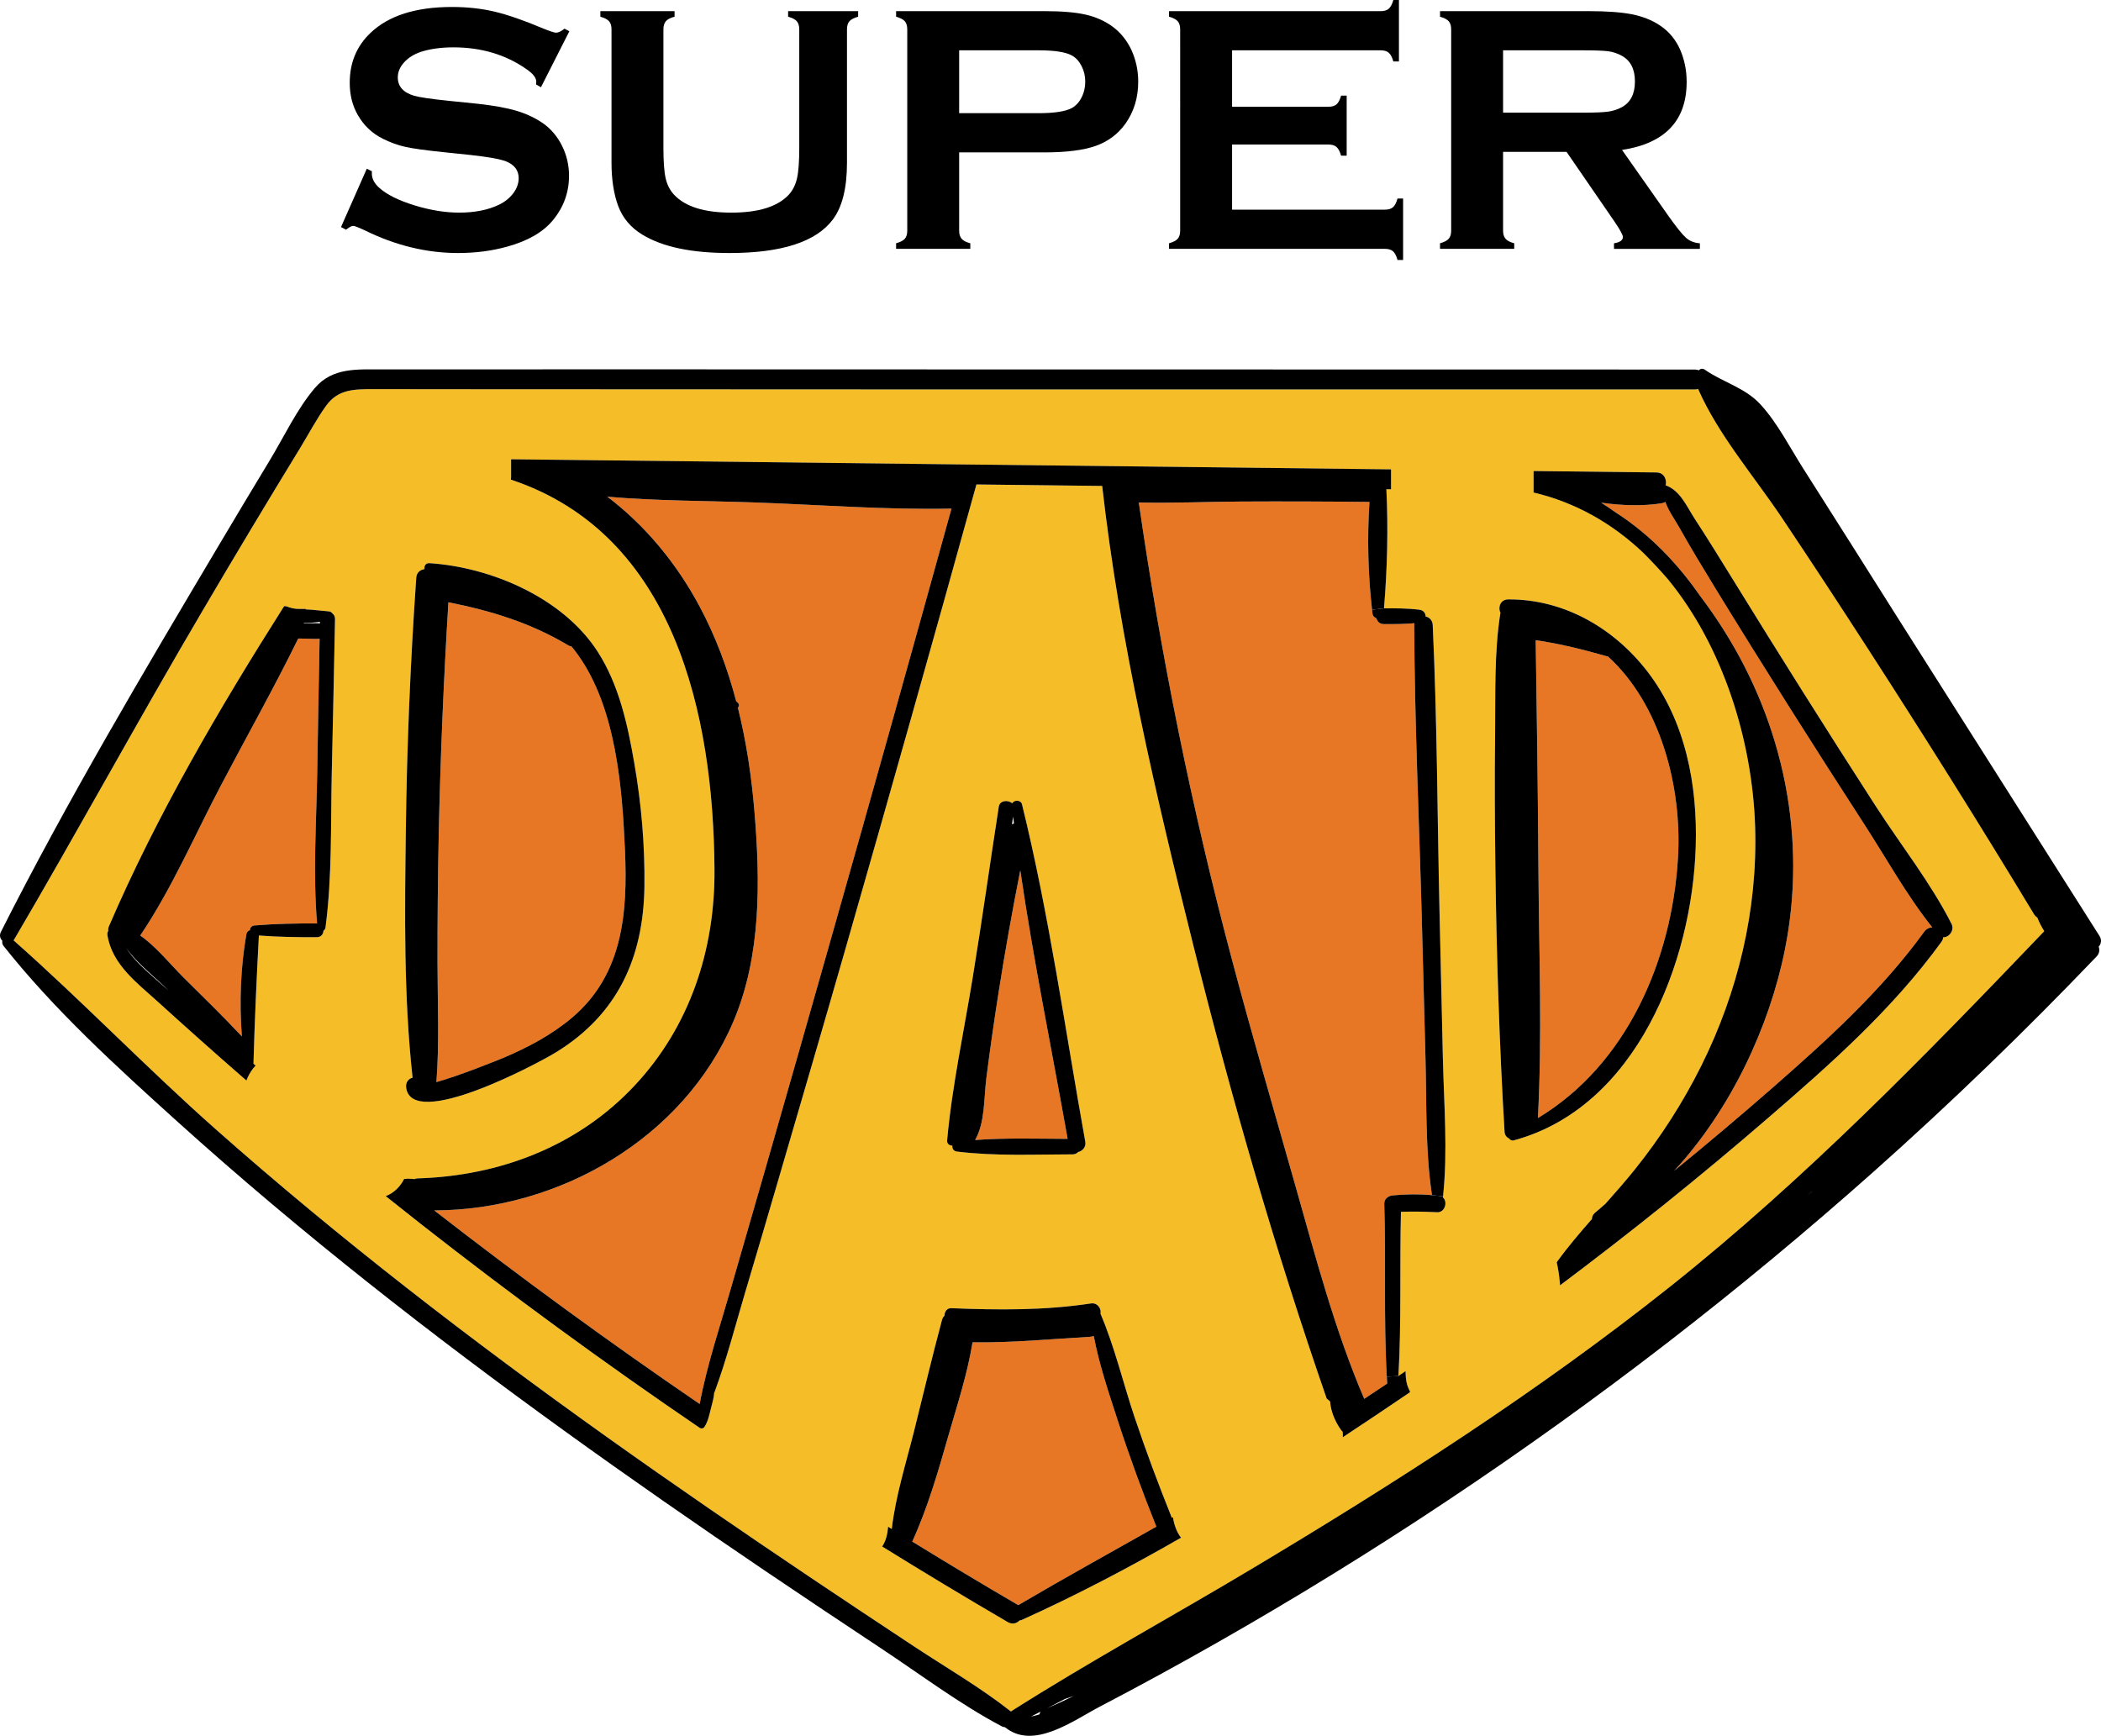 <?xml version="1.0" encoding="utf-8"?>
<!-- Generator: Adobe Illustrator 17.0.0, SVG Export Plug-In . SVG Version: 6.00 Build 0)  -->
<!DOCTYPE svg PUBLIC "-//W3C//DTD SVG 1.1//EN" "http://www.w3.org/Graphics/SVG/1.1/DTD/svg11.dtd">
<svg version="1.1" id="Layer_1" xmlns="http://www.w3.org/2000/svg" xmlns:xlink="http://www.w3.org/1999/xlink" x="0px" y="0px"
	 width="180px" height="148.735px" viewBox="0 0 180 148.735" enable-background="new 0 0 180 148.735" xml:space="preserve">
<path fill="#E87725" d="M27.144,79.128c-1.779-0.008-3.553,0.023-5.332,0.171c-0.259,0.023-0.388,0.206-0.4,0.4
	c-0.149,0.049-0.274,0.168-0.305,0.358c-0.491,2.83-0.609,5.831-0.385,8.748c-1.611-1.725-3.313-3.378-4.989-5.039
	c-1.127-1.116-2.323-2.632-3.717-3.607c2.704-4.003,4.696-8.657,6.943-12.919c2.194-4.17,4.517-8.299,6.593-12.527
	c0.156,0,0.305,0,0.449,0.004c0.461,0.008,0.925,0.046,1.383,0.015c-0.076,3.843-0.141,7.686-0.206,11.525
	c-0.076,4.262-0.369,8.619-0.011,12.873C27.159,79.132,27.151,79.128,27.144,79.128z"/>
<path fill="#E87725" d="M165.545,79.467c-0.251,0.008-0.507,0.114-0.689,0.369c-3.672,5.069-8.326,9.282-13.014,13.387
	c-2.761,2.415-5.568,4.78-8.409,7.099c4.848-5.244,8.162-12.336,9.487-18.952c1.912-9.522-0.091-19.264-5.275-27.441
	c-0.613-0.967-1.268-1.912-1.961-2.83c-0.88-1.268-1.855-2.476-2.933-3.603c-1.303-1.356-2.754-2.575-4.319-3.58
	c-0.411-0.289-0.826-0.571-1.253-0.842c1.748,0.248,3.553,0.308,5.191,0.049c0.126-0.019,0.225-0.061,0.305-0.118
	c0.274,0.777,0.804,1.493,1.222,2.236c0.975,1.737,2.007,3.435,3.047,5.138c2.079,3.397,4.186,6.776,6.311,10.142
	c2.129,3.371,4.273,6.726,6.44,10.07C161.591,73.518,163.359,76.728,165.545,79.467z"/>
<path fill="#E87725" d="M137.761,56.253c4.479,4.068,6.36,11.155,5.999,17.253c-0.518,8.737-4.372,17.714-12.001,22.296
	c0.373-7.023,0.095-14.134,0.046-21.165c-0.046-6.593-0.13-13.185-0.236-19.782c2.076,0.297,4.068,0.804,6.098,1.379
	C137.7,56.246,137.73,56.249,137.761,56.253z"/>
<path fill="#E87725" d="M122.127,90.702c0.103,3.862-0.023,7.872,0.556,11.708c-1.124-0.107-2.228-0.088-3.363,0.019
	c-0.381,0.034-0.739,0.301-0.724,0.724c0.152,4.932-0.061,9.88,0.217,14.812c0.011,0.198,0.023,0.392,0.034,0.59
	c-0.655,0.442-1.31,0.872-1.969,1.31c-2.537-5.926-4.151-12.108-5.907-18.297c-1.843-6.49-3.736-12.968-5.465-19.489
	c-3.409-12.839-6.044-25.876-7.941-39.023c2.891,0.072,5.816-0.065,8.695-0.08c3.691-0.019,7.381-0.008,11.068,0.034
	c-0.206,3.036-0.122,6.28,0.221,9.232c0.011,0.103,0.023,0.206,0.034,0.305c0.031,0.236,0.175,0.381,0.343,0.434
	c0.065,0.263,0.27,0.491,0.625,0.495c0.865,0.008,1.76,0.004,2.628-0.076c-0.011,0.05-0.015,0.103-0.015,0.16
	c0.027,8.333,0.423,16.682,0.644,25.015C121.913,82.617,122.02,86.657,122.127,90.702z"/>
<path fill="#E87725" d="M95.798,121.822c0.986,3.035,2.083,6.029,3.272,8.992c-3.95,2.236-7.922,4.426-11.833,6.726
	c-0.011-0.008-0.019-0.019-0.031-0.023c-3.039-1.771-6.056-3.584-9.049-5.424c1.337-2.921,2.243-6.086,3.123-9.167
	c0.727-2.529,1.615-5.237,2.041-7.907c3.355,0.046,6.753-0.286,10.093-0.476c0.107-0.008,0.206-0.034,0.293-0.068
	C94.179,116.974,95.021,119.423,95.798,121.822z"/>
<path fill="#E87725" d="M87.411,74.58c1.12,7.697,2.7,15.364,4.056,23.008c-2.628-0.011-5.298-0.099-7.926,0.095
	c0.865-1.531,0.743-3.595,0.964-5.321c0.316-2.476,0.67-4.944,1.059-7.408C86.109,81.485,86.729,78.027,87.411,74.58z"/>
<path fill="#E87725" d="M81.485,43.582c0.011,0,0.019-0.004,0.031-0.004c-3.428,12.397-6.89,24.787-10.405,37.157
	c-1.855,6.52-3.698,13.041-5.576,19.553c-0.975,3.374-1.95,6.753-2.921,10.127c-0.933,3.264-2.045,6.543-2.67,9.887
	c-7.751-5.29-15.334-10.828-22.741-16.586c10.672-0.019,21.347-6.162,25.613-16.149c2.422-5.663,2.319-12.108,1.813-18.133
	c-0.251-2.952-0.689-5.907-1.409-8.786c0.11-0.13,0.141-0.316-0.034-0.453c-0.038-0.03-0.072-0.065-0.11-0.099
	c-0.743-2.822-1.763-5.568-3.15-8.154c-1.95-3.641-4.62-6.901-7.891-9.381c4.216,0.366,8.501,0.347,12.702,0.495
	C70.295,43.258,75.924,43.696,81.485,43.582z"/>
<path fill="#E87725" d="M53.545,72.882c0.232,5.347-0.179,10.611-4.509,14.298c-1.76,1.497-3.847,2.594-5.964,3.489
	c-0.438,0.183-3.824,1.55-5.682,2.053c0.263-3.371,0.099-6.779,0.095-10.154c-0.004-3.664,0.027-7.324,0.103-10.984
	c0.141-6.665,0.423-13.323,0.83-19.976c3.633,0.724,7.035,1.752,10.287,3.702c0.088,0.05,0.171,0.076,0.251,0.08
	c0.187,0.221,0.369,0.453,0.545,0.701C52.772,60.637,53.313,67.47,53.545,72.882z"/>
<path fill="#F5BD27" d="M115.023,122.672c0.019,0.16,0.027,0.32,0.015,0.48c1.939-1.276,3.858-2.567,5.766-3.862
	c-0.015-0.042-0.027-0.08-0.038-0.126c-0.171-0.324-0.286-0.693-0.32-1.108c-0.019-0.19-0.023-0.381-0.027-0.567
	c-0.202,0.137-0.407,0.282-0.613,0.419c0.267-4.685,0.099-9.381,0.217-14.069c1.04-0.046,2.064-0.011,3.112,0.034
	c0.663,0.027,0.91-0.906,0.484-1.265c0.004-0.034,0.008-0.068,0.011-0.103c0.411-3.877,0.076-7.918-0.015-11.803
	c-0.095-4.17-0.19-8.337-0.286-12.507c-0.19-8.204-0.202-16.434-0.583-24.634c-0.019-0.419-0.297-0.667-0.613-0.739
	c0.008-0.263-0.168-0.533-0.537-0.579c-0.99-0.118-2.03-0.126-3.028-0.114c0.282-3.314,0.369-6.878,0.206-10.207
	c0.133,0,0.267,0.004,0.4,0.004V40.22c-13.486-0.156-26.973-0.312-40.459-0.465c-10.66-0.122-21.321-0.244-31.977-0.366
	c-0.986-0.011-1.969-0.023-2.952-0.034v1.516c0,0.08-0.011,0.152-0.015,0.229c14.035,4.673,17.352,20.155,17.44,33.421
	c0.046,6.882-2.118,13.475-6.878,18.537c-4.86,5.176-11.544,7.709-18.556,7.918c-0.103,0.004-0.194,0.027-0.274,0.061
	c-0.289-0.038-0.59-0.046-0.884-0.011c-0.32,0.651-0.88,1.204-1.573,1.47c0.986,0.785,1.969,1.569,2.959,2.346
	c7.796,6.117,15.794,11.963,23.983,17.539c0-0.004,0-0.004,0-0.008c0.122,0.057,0.278,0.034,0.369-0.114
	c0.301-0.465,0.411-1.025,0.545-1.558c0.11-0.449,0.259-0.918,0.286-1.386c0.011-0.011,0.019-0.023,0.03-0.031
	c1.028-2.784,1.775-5.694,2.617-8.528c1.005-3.367,1.996-6.741,2.978-10.116c1.901-6.505,3.805-13.01,5.671-19.523
	c3.782-13.185,7.507-26.382,11.167-39.602c3.591,0.042,7.183,0.084,10.775,0.126c1.497,13.277,4.601,26.516,7.83,39.457
	c3.26,13.056,6.996,26.028,11.403,38.745c0.107,0.076,0.202,0.164,0.293,0.255c0.061,0.887,0.461,1.779,0.964,2.472
	C114.947,122.615,114.985,122.645,115.023,122.672z M174.541,78.617c0.16,0.407,0.358,0.8,0.598,1.173
	c-10.199,10.66-20.479,21.248-32.046,30.45c-11.342,9.023-23.564,16.845-35.988,24.272c-6.814,4.071-13.799,7.88-20.498,12.138
	c-2.597-2.045-5.511-3.736-8.268-5.553c-2.952-1.95-5.896-3.908-8.836-5.88c-5.873-3.946-11.708-7.949-17.47-12.054
	c-11.616-8.284-22.943-16.994-33.622-26.462C12.519,91.476,7.054,85.789,1.162,80.575c0.019-0.023,0.034-0.042,0.05-0.069
	c5.477-9.335,10.649-18.845,16.141-28.172c2.742-4.666,5.526-9.308,8.348-13.924c0.739-1.211,1.417-2.51,2.251-3.66
	c1.032-1.428,2.453-1.402,4.064-1.405c2.788-0.004,5.572,0.008,8.36,0.008c22.284,0.023,44.568,0.011,66.853,0.015
	c12.66,0,25.323,0.004,37.983,0.004c0.103,0,0.19-0.019,0.27-0.046c1.71,3.908,4.795,7.48,7.16,11.015
	c2.514,3.752,4.989,7.53,7.438,11.323c4.833,7.488,9.571,15.033,14.176,22.665C174.335,78.461,174.434,78.553,174.541,78.617z
	 M166.482,80.308c0.499,0.027,0.986-0.598,0.712-1.143c-1.771-3.5-4.334-6.745-6.463-10.043c-2.095-3.245-4.167-6.497-6.223-9.761
	c-2.057-3.264-4.094-6.543-6.12-9.826c-1.047-1.695-2.091-3.39-3.18-5.058c-0.712-1.093-1.245-2.438-2.506-2.894
	c0.122-0.488-0.137-1.093-0.792-1.101c-3.508-0.042-7.015-0.084-10.523-0.122v1.779c0,0.019-0.004,0.042-0.004,0.061
	c3.675,0.865,6.806,2.704,9.407,5.172c0.724,0.724,1.421,1.47,2.091,2.243c4.772,5.804,7.255,13.901,7.488,21.241
	c0.221,7.095-1.462,14.149-4.624,20.487c-1.565,3.138-3.47,6.101-5.66,8.836c-0.815,1.017-1.676,1.992-2.54,2.967
	c-0.305,0.259-0.609,0.522-0.914,0.788c-0.171,0.149-0.244,0.335-0.244,0.518c-1.04,1.185-2.06,2.38-2.982,3.656
	c-0.015,0.023-0.023,0.046-0.034,0.069c0.118,0.514,0.202,1.032,0.248,1.554c0.023,0.137,0.034,0.27,0.034,0.404
	c6.113-4.582,12.066-9.365,17.843-14.358c5.347-4.616,10.672-9.327,14.835-15.078C166.425,80.564,166.47,80.434,166.482,80.308z
	 M145.279,72.527c0.164-5.229-0.876-10.74-4.125-14.968c-2.872-3.736-7.175-6.231-11.948-6.2c-0.667,0.008-0.884,0.689-0.659,1.143
	c-0.541,3.409-0.419,6.962-0.457,10.401c-0.046,3.79-0.023,7.575,0.023,11.365c0.099,7.571,0.339,15.147,0.788,22.711
	c0.015,0.289,0.183,0.48,0.388,0.575c0.088,0.122,0.232,0.206,0.4,0.16C140.214,94.865,144.978,82.43,145.279,72.527z
	 M101.183,131.759c-0.175-0.229-0.328-0.495-0.446-0.804c-0.118-0.308-0.198-0.628-0.248-0.952
	c-0.031,0.015-0.061,0.034-0.095,0.053c-1.143-2.845-2.217-5.713-3.192-8.619c-0.986-2.94-1.702-6.014-2.921-8.87
	c0.095-0.408-0.248-0.964-0.811-0.88c-4.01,0.609-7.949,0.567-11.986,0.408c-0.366-0.015-0.575,0.331-0.564,0.648
	c-0.095,0.076-0.171,0.19-0.213,0.343c-0.846,3.157-1.596,6.338-2.388,9.506c-0.693,2.769-1.584,5.576-1.92,8.421
	c-0.107-0.065-0.21-0.13-0.312-0.194c-0.023,0.293-0.069,0.59-0.152,0.899c-0.08,0.305-0.206,0.567-0.358,0.796
	c3.557,2.205,7.145,4.368,10.763,6.478c0.392,0.225,0.766,0.11,1.005-0.141c0.072-0.008,0.149-0.023,0.225-0.061
	C92.202,136.699,96.735,134.318,101.183,131.759z M92.362,98.715c0.366-0.084,0.701-0.415,0.617-0.887
	c-1.729-9.621-3.085-19.413-5.42-28.904c-0.099-0.4-0.686-0.4-0.838-0.088c-0.335-0.316-1.063-0.27-1.15,0.278
	c-0.754,4.867-1.436,9.742-2.228,14.602c-0.754,4.65-1.775,9.312-2.201,14.004c-0.027,0.293,0.213,0.446,0.457,0.449
	c-0.046,0.217,0.08,0.465,0.388,0.503c3.264,0.404,6.623,0.244,9.902,0.24C92.099,98.914,92.256,98.834,92.362,98.715z
	 M55.209,75.993c0.05-3.565-0.263-7.141-0.876-10.653c-0.564-3.264-1.31-6.68-3.131-9.506c-2.952-4.586-9.08-7.229-14.4-7.579
	c-0.343-0.023-0.476,0.251-0.43,0.51c-0.347,0.042-0.678,0.286-0.708,0.727c-0.503,7.229-0.807,14.465-0.895,21.709
	c-0.088,7.027-0.19,14.149,0.579,21.142c-0.335,0.076-0.621,0.392-0.548,0.868c0.533,3.63,11.194-2.034,12.869-3.066
	C52.913,86.905,55.118,82.068,55.209,75.993z M28.701,53.054c0.004-0.221-0.084-0.381-0.217-0.484
	c-0.065-0.095-0.168-0.171-0.324-0.183c-0.628-0.049-1.314-0.149-1.984-0.171c0.008-0.011,0.015-0.023,0.023-0.038H25.62
	c-0.388,0-0.746-0.08-1.066-0.221c-0.072-0.008-0.141-0.011-0.213-0.015c-5.572,8.79-10.904,17.889-15.014,27.445
	c-0.057,0.13-0.069,0.259-0.05,0.373c-0.061,0.099-0.091,0.221-0.072,0.362c0.385,2.514,2.54,4.102,4.311,5.709
	c2.396,2.175,4.806,4.327,7.248,6.452c0.114,0.099,0.232,0.198,0.35,0.301c0.129-0.369,0.331-0.727,0.583-1.047
	c0.065-0.084,0.133-0.156,0.206-0.229c-0.061-0.053-0.126-0.103-0.187-0.156c0.099-3.664,0.267-7.29,0.461-10.95
	c0-0.015-0.004-0.027-0.004-0.042c1.657,0.126,3.31,0.152,4.97,0.145c0.369,0,0.556-0.274,0.567-0.56
	c0.088-0.053,0.16-0.145,0.175-0.278c0.575-4.346,0.438-8.832,0.537-13.208C28.518,61.86,28.621,57.457,28.701,53.054z"/>
<path d="M123.62,102.608c0.427,0.358,0.179,1.291-0.484,1.265c-1.047-0.046-2.072-0.08-3.112-0.034
	c-0.118,4.688,0.05,9.384-0.217,14.069l-0.994,0.057c-0.278-4.932-0.065-9.88-0.217-14.812c-0.015-0.423,0.343-0.689,0.724-0.724
	c1.135-0.107,2.239-0.126,3.363-0.019l0.948,0.095C123.627,102.539,123.623,102.574,123.62,102.608z"/>
<path d="M123.616,90.702c0.091,3.885,0.427,7.926,0.015,11.803l-0.948-0.095c-0.579-3.835-0.453-7.846-0.556-11.708
	c-0.107-4.045-0.213-8.086-0.32-12.127c-0.221-8.333-0.617-16.682-0.644-25.015c0-0.057,0.004-0.11,0.015-0.16
	c-0.868,0.08-1.763,0.084-2.628,0.076c-0.354-0.004-0.56-0.232-0.625-0.495c-0.168-0.053-0.312-0.198-0.343-0.434
	c-0.011-0.099-0.023-0.202-0.034-0.305l1.021-0.114c0.998-0.011,2.038-0.004,3.028,0.114c0.369,0.046,0.545,0.316,0.537,0.579
	c0.316,0.072,0.594,0.32,0.613,0.739c0.381,8.2,0.392,16.43,0.583,24.634C123.425,82.365,123.521,86.532,123.616,90.702z"/>
<path d="M100.737,130.955c0.118,0.309,0.27,0.575,0.446,0.804c-4.448,2.559-8.981,4.94-13.612,7.031
	c-0.076,0.038-0.152,0.053-0.225,0.061c-0.24,0.251-0.613,0.366-1.005,0.141c-3.618-2.11-7.206-4.273-10.763-6.478
	c0.152-0.229,0.278-0.491,0.358-0.796c0.084-0.308,0.13-0.606,0.152-0.899c0.103,0.065,0.206,0.13,0.312,0.194
	c0.335-2.845,1.226-5.652,1.92-8.421c0.792-3.169,1.542-6.349,2.388-9.506c0.042-0.152,0.118-0.267,0.213-0.343
	c-0.011-0.316,0.198-0.663,0.564-0.648c4.037,0.16,7.975,0.202,11.986-0.408c0.564-0.084,0.906,0.472,0.811,0.88
	c1.219,2.856,1.935,5.93,2.921,8.87c0.975,2.906,2.049,5.774,3.192,8.619c0.034-0.019,0.065-0.038,0.095-0.053
	C100.539,130.327,100.619,130.647,100.737,130.955z M99.069,130.815c-1.188-2.963-2.285-5.957-3.272-8.992
	c-0.777-2.399-1.619-4.848-2.091-7.347c-0.088,0.034-0.187,0.061-0.293,0.068c-3.34,0.19-6.737,0.522-10.093,0.476
	c-0.427,2.67-1.314,5.378-2.041,7.907c-0.88,3.081-1.786,6.246-3.123,9.167c2.994,1.84,6.01,3.653,9.049,5.424
	c0.011,0.004,0.019,0.015,0.031,0.023C91.147,135.24,95.12,133.05,99.069,130.815z"/>
<path d="M54.333,65.341c0.613,3.512,0.925,7.088,0.876,10.653c-0.091,6.075-2.297,10.912-7.541,14.153
	c-1.676,1.032-12.336,6.695-12.869,3.066c-0.072-0.476,0.213-0.792,0.548-0.868c-0.769-6.993-0.667-14.115-0.579-21.142
	c0.088-7.244,0.392-14.48,0.895-21.709c0.031-0.442,0.362-0.686,0.708-0.727c-0.046-0.259,0.088-0.533,0.43-0.51
	c5.321,0.35,11.449,2.994,14.4,7.579C53.023,58.66,53.77,62.077,54.333,65.341z M49.035,87.179c4.33-3.687,4.742-8.95,4.509-14.298
	c-0.232-5.412-0.773-12.245-4.045-16.792c-0.175-0.248-0.358-0.48-0.545-0.701c-0.08-0.004-0.164-0.031-0.251-0.08
	c-3.253-1.95-6.654-2.978-10.287-3.702c-0.407,6.654-0.689,13.311-0.83,19.976c-0.076,3.66-0.107,7.32-0.103,10.984
	c0.004,3.374,0.168,6.783-0.095,10.154c1.859-0.503,5.244-1.87,5.682-2.053C45.189,89.773,47.276,88.676,49.035,87.179z"/>
<path d="M27.414,53.29c-0.457,0.046-0.925,0.091-1.386,0.099c0.004,0.011,0.004,0.027,0.004,0.038
	c0.461-0.011,0.922-0.046,1.379-0.011C27.41,53.374,27.41,53.332,27.414,53.29z M21.811,79.299c1.779-0.149,3.553-0.179,5.332-0.171
	c0.008,0,0.015,0.004,0.023,0.004c-0.358-4.254-0.065-8.611,0.011-12.873c0.065-3.839,0.13-7.682,0.206-11.525
	c-0.457,0.03-0.922-0.008-1.383-0.015c-0.145-0.004-0.293-0.004-0.449-0.004c-2.076,4.228-4.399,8.356-6.593,12.527
	c-2.247,4.262-4.239,8.916-6.943,12.919c1.394,0.975,2.59,2.491,3.717,3.607c1.676,1.661,3.378,3.314,4.989,5.039
	c-0.225-2.917-0.107-5.919,0.385-8.748c0.031-0.19,0.156-0.308,0.305-0.358C21.423,79.505,21.552,79.322,21.811,79.299z
	 M22.173,80.16c0,0.015,0.004,0.027,0.004,0.042c-0.194,3.66-0.362,7.286-0.461,10.95c0.061,0.053,0.126,0.103,0.187,0.156
	c-0.072,0.072-0.141,0.145-0.206,0.229c-0.251,0.32-0.453,0.678-0.583,1.047c-0.118-0.103-0.236-0.202-0.35-0.301
	c-2.441-2.125-4.852-4.277-7.248-6.452c-1.771-1.607-3.927-3.195-4.311-5.709c-0.019-0.141,0.011-0.263,0.072-0.362
	c-0.019-0.114-0.008-0.244,0.05-0.373c4.109-9.556,9.442-18.655,15.014-27.445c0.072,0.004,0.141,0.008,0.213,0.015
	c0.32,0.141,0.678,0.221,1.066,0.221h0.579c-0.008,0.015-0.015,0.027-0.023,0.038c0.67,0.023,1.356,0.122,1.984,0.171
	c0.156,0.011,0.259,0.088,0.324,0.183c0.133,0.103,0.221,0.263,0.217,0.484c-0.08,4.403-0.183,8.806-0.278,13.204
	c-0.099,4.376,0.038,8.863-0.537,13.208c-0.015,0.133-0.088,0.225-0.175,0.278c-0.011,0.286-0.198,0.56-0.567,0.56
	C25.483,80.312,23.83,80.286,22.173,80.16z M13.417,83.972c0.35,0.309,0.705,0.613,1.051,0.922c-1.169-1.15-2.723-2.327-3.706-3.729
	C11.448,82.247,12.446,83.108,13.417,83.972z"/>
<g>
	<path d="M48.778,2.679l-2.432,4.796l-0.418-0.239c0.01-0.099,0.015-0.179,0.015-0.239c0-0.338-0.288-0.701-0.865-1.089
		c-1.771-1.234-3.85-1.85-6.237-1.85c-1.054,0-1.985,0.129-2.79,0.388c-0.587,0.198-1.062,0.496-1.425,0.894
		c-0.364,0.397-0.545,0.83-0.545,1.296c0,0.765,0.463,1.287,1.388,1.566c0.477,0.138,1.502,0.287,3.074,0.447l2.343,0.239
		c1.393,0.149,2.519,0.353,3.38,0.611c0.859,0.259,1.623,0.622,2.29,1.089c0.676,0.486,1.211,1.128,1.604,1.923
		s0.59,1.645,0.59,2.55c0,1.431-0.463,2.704-1.388,3.817c-0.836,1.014-2.134,1.765-3.895,2.251
		c-1.313,0.368-2.721,0.552-4.223,0.552c-2.696,0-5.357-0.647-7.983-1.94c-0.557-0.259-0.89-0.388-1-0.388
		c-0.129,0-0.333,0.109-0.612,0.328l-0.433-0.224l2.208-4.999l0.433,0.209c0,0.09,0,0.154,0,0.194c0,0.448,0.214,0.86,0.642,1.239
		c0.647,0.577,1.646,1.074,2.999,1.492s2.636,0.627,3.85,0.627c1.323,0,2.452-0.224,3.387-0.67c0.517-0.248,0.93-0.578,1.239-0.99
		c0.308-0.412,0.463-0.842,0.463-1.288c0-0.675-0.363-1.157-1.089-1.445c-0.507-0.198-1.532-0.382-3.074-0.55l-2.298-0.239
		c-1.542-0.159-2.631-0.311-3.268-0.456c-0.637-0.144-1.273-0.375-1.91-0.694c-0.905-0.448-1.617-1.12-2.134-2.015
		c-0.468-0.807-0.701-1.733-0.701-2.778c0-1.722,0.592-3.146,1.776-4.271c1.552-1.483,3.88-2.225,6.983-2.225
		c1.303,0,2.517,0.132,3.641,0.397c1.124,0.266,2.527,0.752,4.208,1.461c0.577,0.23,0.93,0.345,1.059,0.345
		c0.209,0,0.453-0.115,0.731-0.345L48.778,2.679z"/>
	<path d="M72.564,2.521v11.415c0,2.159-0.398,3.775-1.194,4.85c-1.432,1.93-4.392,2.895-8.878,2.895
		c-3.243,0-5.725-0.522-7.446-1.567c-1.005-0.607-1.701-1.432-2.089-2.477c-0.378-1.035-0.567-2.268-0.567-3.701V2.521
		c0-0.308-0.07-0.542-0.209-0.701s-0.388-0.288-0.746-0.388V0.955h6.357v0.477c-0.353,0.09-0.6,0.216-0.742,0.381
		c-0.142,0.163-0.213,0.4-0.213,0.708v10.162c0,1.174,0.065,2.042,0.194,2.603c0.129,0.563,0.373,1.033,0.731,1.411
		c0.955,1.015,2.586,1.522,4.894,1.522c2.318,0,3.954-0.507,4.909-1.522c0.348-0.378,0.587-0.848,0.716-1.411
		c0.129-0.561,0.194-1.43,0.194-2.603V2.521c0-0.308-0.07-0.542-0.209-0.701s-0.388-0.288-0.746-0.388V0.955h5.999v0.477
		c-0.358,0.099-0.607,0.229-0.746,0.388S72.564,2.213,72.564,2.521z"/>
	<path d="M82.174,13.056v6.715c0,0.298,0.072,0.529,0.216,0.694c0.144,0.163,0.391,0.29,0.739,0.38v0.477h-6.357v-0.477
		c0.359-0.099,0.607-0.229,0.747-0.388c0.139-0.159,0.209-0.388,0.209-0.686V2.521c0-0.308-0.07-0.542-0.209-0.701
		s-0.388-0.288-0.747-0.388V0.955h12.714c1.482,0,2.658,0.099,3.529,0.298s1.639,0.542,2.306,1.03c0.686,0.507,1.224,1.174,1.612,2
		c0.388,0.856,0.582,1.761,0.582,2.716c0,1.373-0.368,2.576-1.104,3.611c-0.637,0.885-1.48,1.514-2.53,1.888
		c-1.05,0.372-2.514,0.559-4.394,0.559L82.174,13.056L82.174,13.056z M82.174,9.698h6.789c1.353,0,2.303-0.144,2.85-0.433
		c0.348-0.189,0.629-0.489,0.843-0.903c0.214-0.412,0.321-0.867,0.321-1.365c0-0.487-0.107-0.937-0.321-1.351
		c-0.214-0.412-0.494-0.713-0.843-0.902c-0.537-0.288-1.487-0.433-2.85-0.433h-6.789V9.698z"/>
	<path d="M105.556,12.384v5.581h13.101c0.298,0,0.527-0.07,0.686-0.209c0.159-0.139,0.288-0.388,0.388-0.746h0.478v5.267h-0.478
		c-0.099-0.358-0.229-0.607-0.388-0.746s-0.388-0.209-0.686-0.209h-18.503v-0.477c0.358-0.099,0.607-0.229,0.746-0.388
		s0.209-0.393,0.209-0.701V2.521c0-0.308-0.07-0.542-0.209-0.701s-0.388-0.288-0.746-0.388V0.955h18.145
		c0.298,0,0.527-0.071,0.686-0.213c0.159-0.142,0.288-0.389,0.388-0.742h0.478v5.267h-0.478c-0.099-0.354-0.229-0.601-0.388-0.743
		c-0.159-0.141-0.388-0.212-0.686-0.212h-12.743v4.835h8.267c0.298,0,0.527-0.07,0.686-0.209s0.288-0.388,0.388-0.746h0.477v5.148
		h-0.477c-0.099-0.348-0.229-0.594-0.388-0.739c-0.159-0.143-0.388-0.216-0.686-0.216h-8.267V12.384z"/>
	<path d="M128.774,13.011v6.76c0,0.298,0.072,0.529,0.216,0.694c0.144,0.163,0.391,0.29,0.739,0.38v0.477h-6.357v-0.477
		c0.358-0.099,0.607-0.229,0.746-0.388s0.209-0.388,0.209-0.686V2.521c0-0.308-0.07-0.542-0.209-0.701s-0.388-0.288-0.746-0.388
		V0.955h12.743c1.552,0,2.782,0.09,3.694,0.269c0.909,0.179,1.703,0.492,2.38,0.94c0.786,0.517,1.373,1.219,1.761,2.104
		c0.368,0.856,0.552,1.771,0.552,2.746c0,3.323-1.845,5.267-5.536,5.834l3.954,5.626c0.696,0.985,1.206,1.619,1.529,1.903
		c0.323,0.283,0.719,0.44,1.187,0.47v0.477h-7.359v-0.477c0.506-0.08,0.76-0.259,0.76-0.537c0-0.179-0.233-0.612-0.7-1.298
		l-4.124-5.999h-5.439L128.774,13.011L128.774,13.011z M128.774,9.654h6.864c1.015,0,1.731-0.03,2.149-0.09s0.801-0.184,1.149-0.373
		c0.756-0.408,1.134-1.144,1.134-2.208s-0.378-1.801-1.134-2.208c-0.358-0.199-0.738-0.325-1.142-0.381
		c-0.402-0.054-1.121-0.082-2.156-0.082h-6.864V9.654z"/>
</g>
<path d="M120.767,119.164c-0.171-0.324-0.286-0.693-0.32-1.108c-0.019-0.19-0.023-0.381-0.027-0.568
	c-0.202,0.137-0.407,0.282-0.613,0.419l-0.994,0.057c0.011,0.198,0.023,0.392,0.034,0.59c-0.655,0.442-1.31,0.872-1.969,1.31
	c-2.536-5.926-4.151-12.108-5.907-18.297c-1.843-6.49-3.736-12.968-5.465-19.489c-3.409-12.839-6.044-25.876-7.941-39.023
	c2.891,0.072,5.816-0.065,8.695-0.08c3.69-0.019,7.381-0.008,11.068,0.034c-0.206,3.036-0.122,6.281,0.221,9.232l1.021-0.114
	c0.282-3.314,0.369-6.878,0.206-10.207c0.133,0,0.267,0.004,0.4,0.004v-1.706c-13.486-0.156-26.973-0.312-40.459-0.465
	c-10.66-0.122-21.321-0.244-31.977-0.366c-0.986-0.011-1.969-0.023-2.952-0.034v1.516c0,0.08-0.011,0.152-0.015,0.229
	c14.035,4.673,17.352,20.155,17.44,33.42c0.046,6.882-2.118,13.475-6.878,18.537c-4.86,5.176-11.544,7.709-18.556,7.918
	c-0.103,0.004-0.194,0.027-0.274,0.061c-0.289-0.038-0.59-0.046-0.884-0.011c-0.32,0.651-0.88,1.204-1.573,1.47
	c0.986,0.785,1.969,1.569,2.959,2.346c7.796,6.117,15.794,11.963,23.983,17.539c0-0.004,0-0.004,0-0.008
	c0.122,0.057,0.278,0.034,0.369-0.114c0.301-0.465,0.411-1.025,0.545-1.558c0.11-0.449,0.259-0.918,0.286-1.386
	c0.011-0.011,0.019-0.023,0.03-0.031c1.028-2.784,1.775-5.694,2.617-8.528c1.005-3.367,1.996-6.741,2.978-10.116
	c1.901-6.505,3.805-13.01,5.671-19.523c3.782-13.185,7.507-26.382,11.167-39.602c3.591,0.042,7.183,0.084,10.775,0.126
	c1.497,13.277,4.601,26.516,7.831,39.457c3.26,13.056,6.997,26.028,11.403,38.745c0.107,0.076,0.202,0.164,0.293,0.255
	c0.061,0.888,0.461,1.779,0.964,2.472c0.03,0.046,0.069,0.076,0.107,0.103c0.019,0.16,0.027,0.32,0.015,0.48
	c1.939-1.276,3.858-2.567,5.766-3.862C120.79,119.248,120.778,119.21,120.767,119.164z M71.11,80.735
	c-1.855,6.52-3.698,13.041-5.576,19.553c-0.975,3.374-1.95,6.753-2.921,10.127c-0.933,3.264-2.045,6.543-2.67,9.887
	c-7.751-5.29-15.334-10.828-22.741-16.586c10.672-0.019,21.347-6.162,25.613-16.149c2.422-5.663,2.319-12.108,1.813-18.133
	c-0.251-2.952-0.689-5.907-1.409-8.786c0.11-0.13,0.141-0.316-0.034-0.453c-0.038-0.03-0.072-0.065-0.11-0.099
	c-0.743-2.822-1.763-5.568-3.15-8.154c-1.95-3.641-4.62-6.901-7.891-9.381c4.216,0.366,8.501,0.347,12.702,0.495
	c5.561,0.202,11.19,0.64,16.75,0.526c0.011,0,0.019-0.004,0.031-0.004C78.088,55.975,74.625,68.365,71.11,80.735z"/>
<path d="M87.56,68.925c-0.099-0.4-0.686-0.4-0.838-0.088c-0.335-0.316-1.063-0.27-1.15,0.278c-0.754,4.867-1.436,9.742-2.228,14.602
	c-0.754,4.65-1.775,9.312-2.201,14.004c-0.027,0.293,0.213,0.446,0.457,0.449c-0.046,0.217,0.08,0.465,0.388,0.503
	c3.264,0.404,6.623,0.244,9.902,0.24c0.209,0,0.366-0.08,0.472-0.198c0.366-0.084,0.701-0.415,0.617-0.887
	C91.25,88.208,89.894,78.416,87.56,68.925z M86.794,69.976c0.023,0.194,0.053,0.389,0.076,0.587
	c-0.057,0.015-0.114,0.042-0.168,0.076C86.733,70.417,86.767,70.197,86.794,69.976z M83.542,97.683
	c0.865-1.531,0.743-3.595,0.964-5.321c0.316-2.476,0.67-4.944,1.059-7.408c0.545-3.47,1.165-6.928,1.847-10.375
	c1.12,7.697,2.7,15.364,4.056,23.008C88.839,97.577,86.169,97.489,83.542,97.683z"/>
<path d="M141.154,57.56c-2.872-3.736-7.175-6.231-11.948-6.2c-0.667,0.008-0.884,0.689-0.659,1.143
	c-0.541,3.409-0.419,6.962-0.457,10.401c-0.046,3.79-0.023,7.575,0.023,11.365c0.099,7.571,0.339,15.147,0.788,22.711
	c0.015,0.289,0.183,0.48,0.388,0.575c0.088,0.122,0.232,0.206,0.4,0.16c10.523-2.849,15.288-15.284,15.589-25.186
	C145.443,67.298,144.403,61.787,141.154,57.56z M143.759,73.506c-0.518,8.737-4.372,17.714-12.001,22.296
	c0.373-7.023,0.095-14.134,0.046-21.165c-0.046-6.593-0.13-13.185-0.236-19.782c2.076,0.297,4.068,0.804,6.098,1.379
	c0.034,0.011,0.065,0.015,0.095,0.019C142.24,60.321,144.121,67.409,143.759,73.506z"/>
<path d="M167.194,79.166c-1.771-3.5-4.334-6.745-6.463-10.043c-2.095-3.245-4.167-6.497-6.223-9.761
	c-2.057-3.264-4.094-6.543-6.12-9.826c-1.047-1.695-2.091-3.39-3.18-5.058c-0.712-1.093-1.245-2.438-2.506-2.894
	c0.122-0.488-0.137-1.093-0.792-1.101c-3.508-0.042-7.015-0.084-10.523-0.122v1.779c0,0.019-0.004,0.042-0.004,0.061
	c3.675,0.865,6.806,2.704,9.407,5.172c0.724,0.724,1.421,1.47,2.091,2.243c4.772,5.804,7.255,13.901,7.488,21.241
	c0.221,7.095-1.462,14.149-4.624,20.487c-1.565,3.138-3.47,6.101-5.66,8.836c-0.815,1.017-1.676,1.992-2.54,2.967
	c-0.305,0.259-0.609,0.522-0.914,0.788c-0.171,0.149-0.244,0.335-0.244,0.518c-1.04,1.185-2.06,2.38-2.982,3.656
	c-0.015,0.023-0.023,0.046-0.034,0.069c0.118,0.514,0.202,1.032,0.247,1.554c0.023,0.137,0.034,0.27,0.034,0.404
	c6.113-4.582,12.066-9.365,17.843-14.358c5.347-4.616,10.672-9.327,14.835-15.078c0.095-0.133,0.141-0.263,0.152-0.388
	C166.981,80.335,167.468,79.711,167.194,79.166z M164.855,79.836c-3.672,5.069-8.326,9.282-13.014,13.387
	c-2.761,2.415-5.568,4.78-8.409,7.099c4.848-5.245,8.162-12.336,9.487-18.952c1.912-9.522-0.091-19.264-5.275-27.441
	c-0.613-0.967-1.268-1.912-1.961-2.83c-0.88-1.268-1.855-2.476-2.933-3.603c-1.303-1.356-2.754-2.575-4.319-3.58
	c-0.411-0.289-0.826-0.571-1.253-0.842c1.748,0.248,3.553,0.308,5.191,0.049c0.126-0.019,0.225-0.061,0.305-0.118
	c0.274,0.777,0.804,1.493,1.222,2.236c0.975,1.737,2.007,3.435,3.047,5.138c2.079,3.397,4.186,6.776,6.311,10.142
	c2.129,3.371,4.273,6.726,6.44,10.07c1.897,2.925,3.664,6.136,5.85,8.874C165.293,79.474,165.038,79.581,164.855,79.836z"/>
<path d="M179.865,80.19c-5.671-8.969-11.376-17.919-17.051-26.889c-2.769-4.38-5.526-8.764-8.31-13.132
	c-1.158-1.817-2.198-3.889-3.656-5.492c-1.329-1.466-3.218-1.901-4.799-3.005c-0.187-0.13-0.381-0.076-0.507,0.057
	c-0.095-0.038-0.206-0.065-0.331-0.065L75.7,31.653c-11.521,0-23.046-0.011-34.567-0.004c-2.784,0-5.572,0.004-8.356,0.004
	c-2.137,0.004-4.281-0.19-5.797,1.588c-1.546,1.817-2.643,4.178-3.877,6.216c-1.463,2.419-2.917,4.845-4.361,7.278
	C12.282,57.613,5.789,68.551,0.08,79.844c-0.156,0.305-0.065,0.59,0.122,0.773c-0.034,0.137-0.011,0.293,0.103,0.438
	c4.365,5.507,9.666,10.329,14.869,15.029c5.317,4.799,10.805,9.407,16.415,13.86c10.954,8.691,22.357,16.8,33.935,24.638
	c3.31,2.239,6.631,4.456,9.96,6.661c3.393,2.247,6.741,4.776,10.34,6.68c0.091,0.05,0.183,0.069,0.278,0.076
	c2.426,1.996,5.846-0.571,8.124-1.763c3.42-1.786,6.806-3.637,10.158-5.545c6.703-3.82,13.273-7.872,19.694-12.153
	c12.805-8.535,25.019-17.969,36.513-28.203c6.585-5.865,12.926-11.997,19.024-18.369c0.259-0.267,0.286-0.579,0.187-0.849
	C180.01,80.88,180.09,80.541,179.865,80.19z M89.064,146.894c-0.244,0.076-0.484,0.145-0.731,0.194
	c0.278-0.141,0.552-0.286,0.83-0.43C89.102,146.727,89.072,146.807,89.064,146.894z M89.731,146.365
	c0.499-0.255,0.994-0.518,1.493-0.781c0.259-0.088,0.518-0.179,0.773-0.267C91.254,145.683,90.496,146.034,89.731,146.365z
	 M154.835,102.448c0.129-0.117,0.256-0.239,0.385-0.356l-0.005,0.017C155.087,102.22,154.963,102.337,154.835,102.448z
	 M143.093,110.24c-11.342,9.023-23.564,16.845-35.988,24.272c-6.814,4.071-13.799,7.88-20.498,12.138
	c-2.597-2.045-5.511-3.736-8.268-5.553c-2.952-1.95-5.896-3.908-8.836-5.88c-5.873-3.946-11.708-7.949-17.47-12.054
	c-11.616-8.284-22.943-16.994-33.622-26.462C12.519,91.476,7.054,85.789,1.162,80.575c0.019-0.023,0.034-0.042,0.049-0.069
	c5.477-9.335,10.649-18.845,16.141-28.172c2.742-4.666,5.526-9.308,8.349-13.924c0.739-1.211,1.417-2.51,2.251-3.66
	c1.032-1.428,2.453-1.402,4.064-1.405c2.788-0.004,5.572,0.008,8.36,0.008c22.284,0.023,44.568,0.011,66.853,0.015
	c12.66,0,25.323,0.004,37.983,0.004c0.103,0,0.19-0.019,0.27-0.046c1.71,3.908,4.795,7.48,7.16,11.015
	c2.514,3.752,4.989,7.53,7.438,11.323c4.833,7.488,9.571,15.033,14.176,22.665c0.08,0.133,0.179,0.225,0.286,0.289
	c0.16,0.407,0.358,0.8,0.598,1.173C164.939,90.451,154.66,101.039,143.093,110.24z"/>
</svg>

